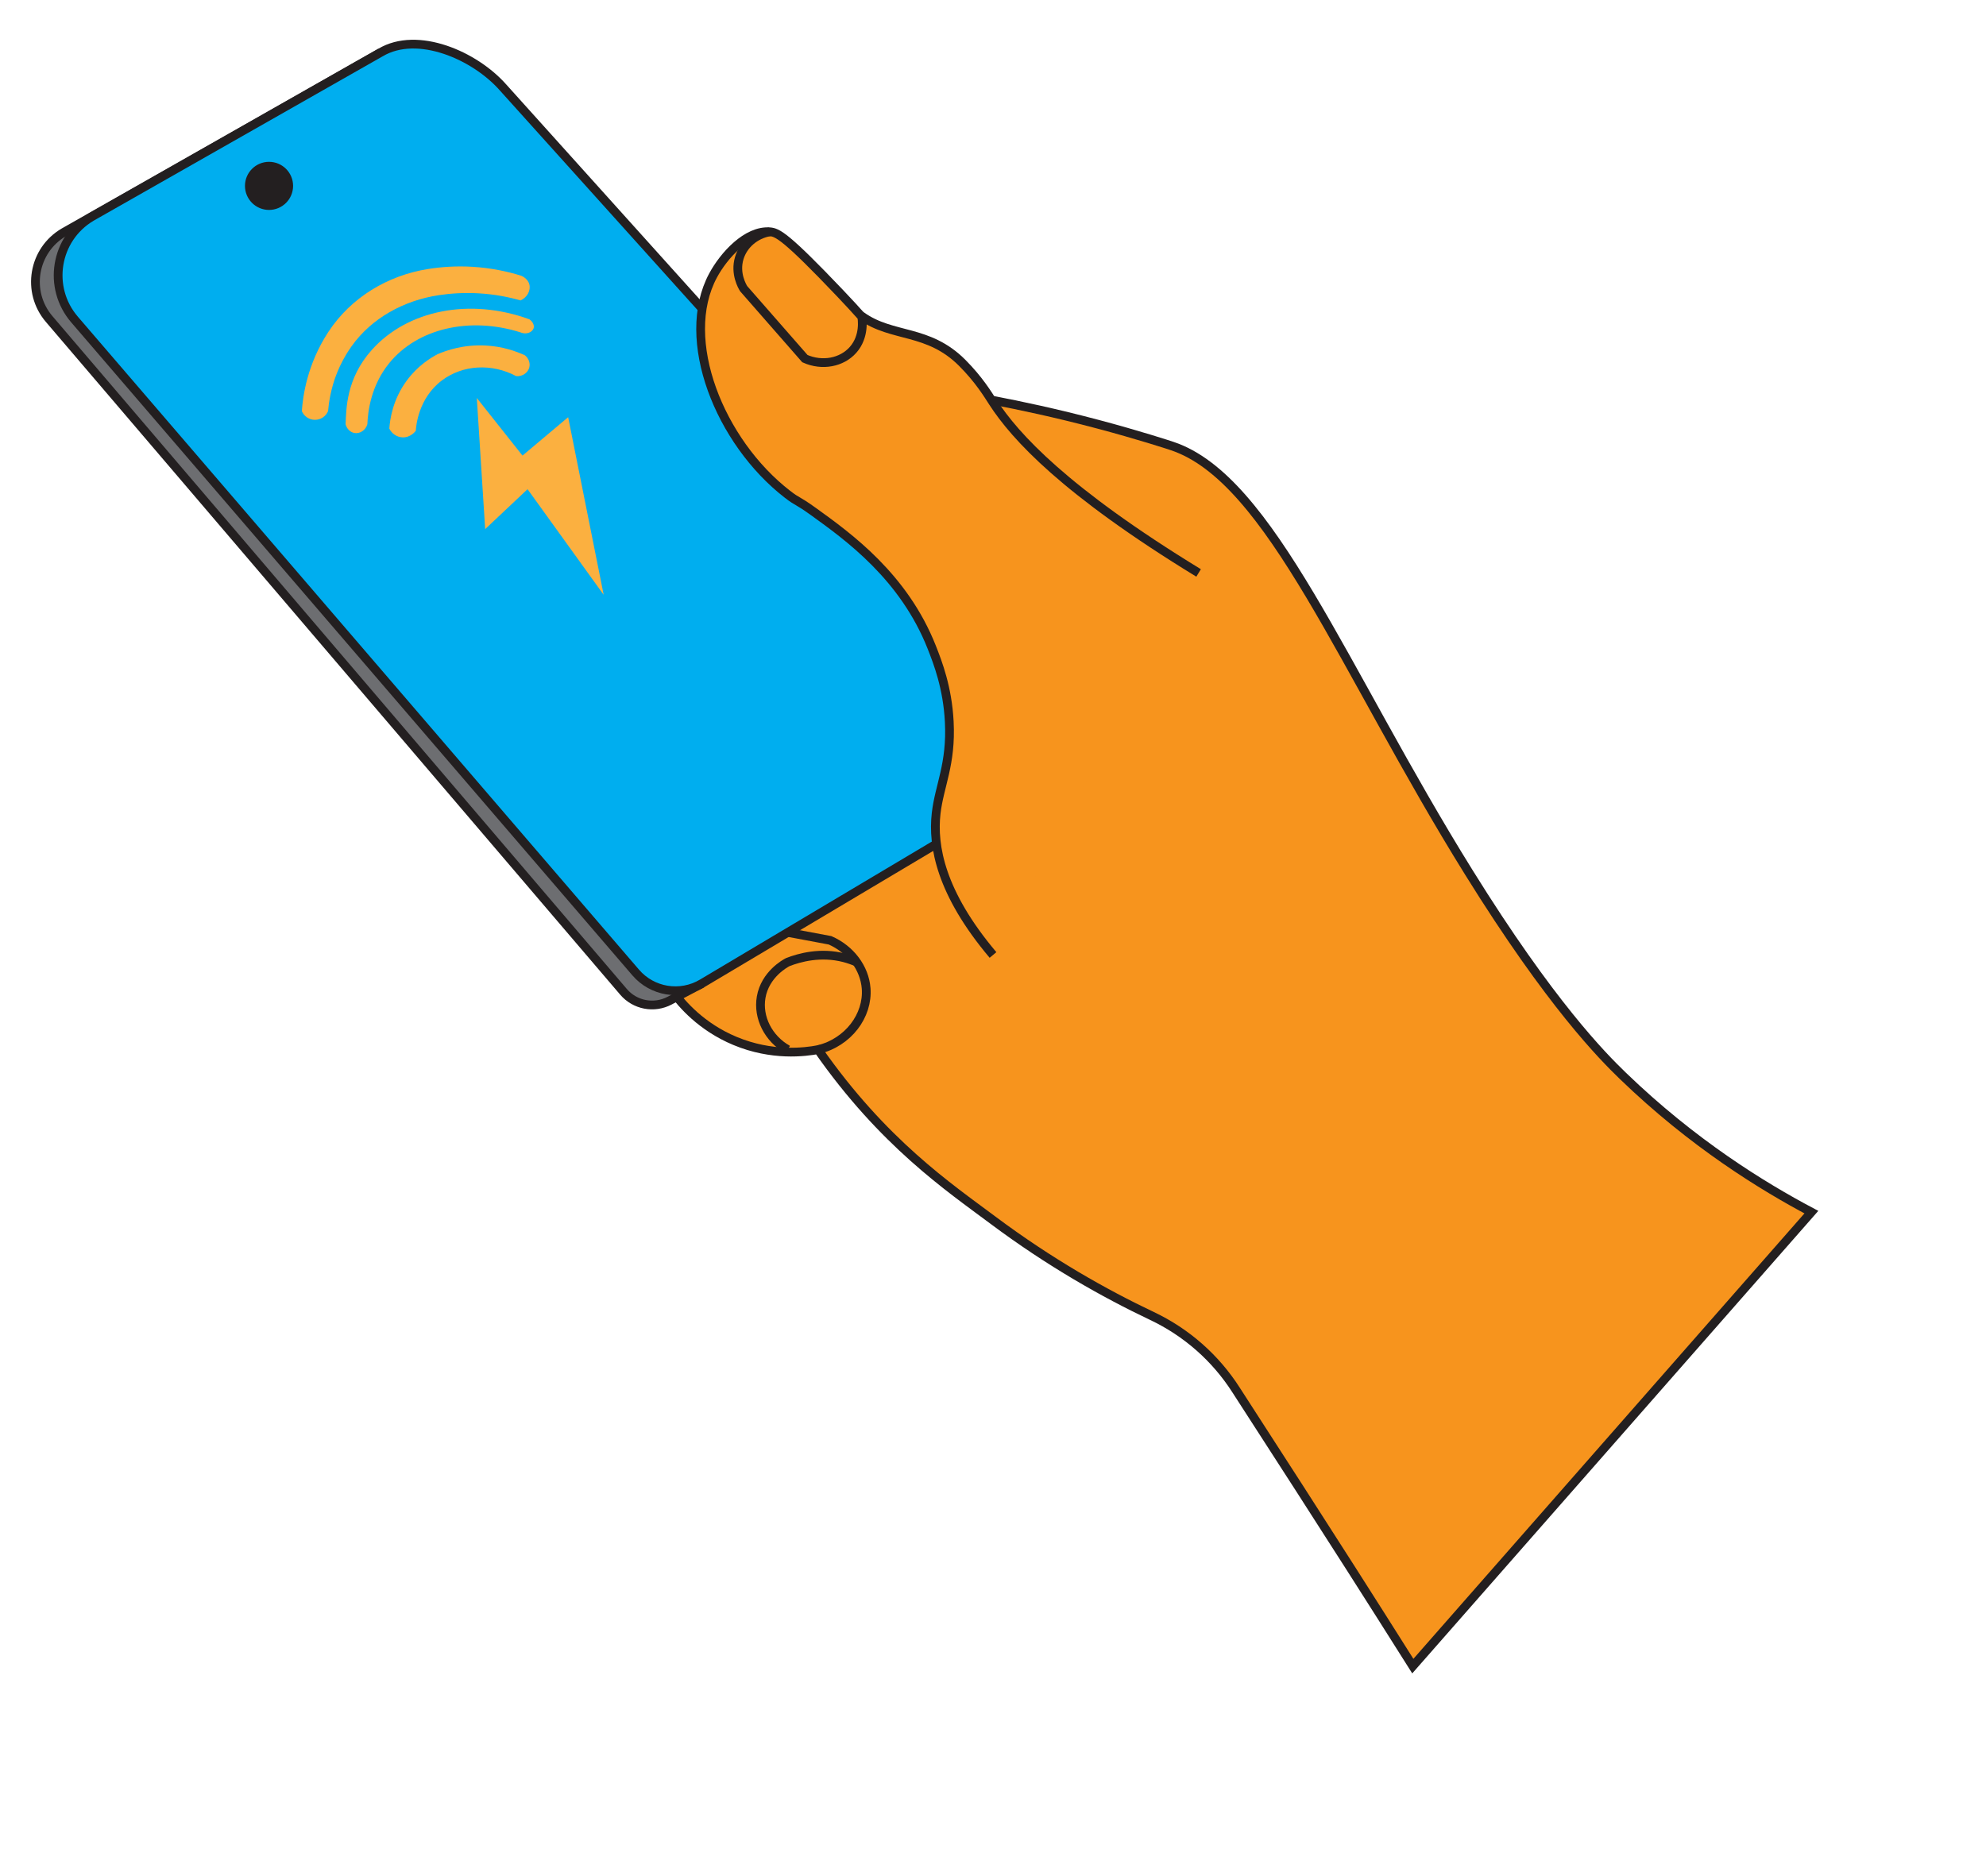 <?xml version="1.0" encoding="UTF-8"?>
<svg id="Layer_2" data-name="Layer 2" xmlns="http://www.w3.org/2000/svg" viewBox="0 0 454 428.94">
  <path d="M227,91.54c6.02,1.14,14.28,2.88,24,5.46,9.22,2.45,16.09,4.69,17,5,22.5,7.55,38.87,50.96,67.77,97.46,18.73,30.14,30.61,42.08,35.23,46.54,15.95,15.41,31.85,25.2,43.08,31.15l-91.11,103.8c-20.24-32.1-35.52-55.49-40.42-63.15-4.68-7.32-11.32-13.16-19.17-16.89-10.9-5.17-23.42-12.23-36.37-21.91-10.04-7.5-25.13-17.68-40-39-2.95,.55-10.5,1.55-19-2-7.77-3.24-12.2-8.56-14-11L227,92" fill="#f7941d" stroke="#231f20" stroke-miterlimit="10" stroke-width="2"/>
  <path d="M87,12L14.64,53.09c-7.09,4.11-8.72,13.66-3.38,19.88L142.53,226.77c2.61,3.06,6.99,3.9,10.55,2.02l7.44-3.93" fill="#6d6e71" stroke="#231f20" stroke-miterlimit="10" stroke-width="2"/>
  <path d="M214,193l-33.91,20.19-19.57,11.65c-5,2.98-11.42,1.93-15.21-2.49L17.04,73.06c-6.28-7.31-4.45-18.52,3.84-23.45L87,12c8.44-5.02,21.51,.64,28,8l45,50c8.03,8.7,80.78,88.55,61,117-1.58,2.27-3.83,4.33-7,6" fill="#00aeef" stroke="#231f20" stroke-miterlimit="10" stroke-width="2"/>
  <path d="M187,240c6.92-1.66,11.47-7.8,11-14-.36-4.71-3.59-8.95-8.24-11l-9.67-1.81" fill="none" stroke="#231f20" stroke-miterlimit="10" stroke-width="2"/>
  <path d="M180.09,240c-4.47-2.52-6.89-7.37-6.09-12,.91-5.23,5.51-7.72,6.09-8.02,2.67-1.03,7.49-2.39,12.91-.98,1.03,.27,1.98,.61,2.83,.98" fill="none" stroke="#231f20" stroke-miterlimit="10" stroke-width="2"/>
  <path d="M274,131c-30.61-18.72-41.95-31.2-47-39-1.15-1.78-3.18-5.16-7-9-7.83-7.88-15.97-5.69-23.02-10.72-.71-.51-.04-.08-4.98-5.28-12.41-13.05-14.29-13.86-16-14-5.3-.43-10.57,5.47-13,10-7.86,14.65,1.53,38.03,17,50,2.52,1.95,1.97,1.1,6,4,8.01,5.77,20.63,14.87,27,31,1.39,3.52,3.6,9.24,4,17,.51,9.79-2.28,14.62-3,21-.83,7.39,.98,18.1,13,32.35" fill="#f7941d" stroke="#231f20" stroke-miterlimit="10" stroke-width="2"/>
  <path d="M176,53c-3.35,.59-6.07,2.91-7,6-1.07,3.54,.7,6.52,1,7,4.67,5.33,9.33,10.67,14,16,3.96,1.76,8.43,.9,11-2,2.76-3.11,2.08-7.17,1.98-7.72" fill="none" stroke="#231f20" stroke-miterlimit="10" stroke-width="2"/>
  <polygon points="109 91 110.91 120.98 120.6 111.85 138 136 129.88 95.39 119.44 104.17 109 91" fill="#fbb040"/>
  <circle cx="61.5" cy="42.5" r="4.5" fill="#231f20" stroke="#231f20" stroke-miterlimit="10" stroke-width="2"/>
  <path d="M120,81.24c-2.01-.92-5.1-2.04-9-2.24-5.03-.26-8.95,1.11-11,2-1.68,.89-4.56,2.69-7,6-3.26,4.41-3.86,8.96-4,11,.57,1.17,1.72,1.94,3,2,1.88,.09,2.97-1.4,3.05-1.5,.06-.99,.54-7.41,5.95-11.5,4.75-3.59,11.41-3.98,17-1,1.42,.13,2.69-.76,3-2,.25-.99-.15-2.07-1-2.76Z" fill="#fbb040"/>
  <path d="M119,63c-2.98-.92-6.7-1.74-11-2-3.69-.22-7.11,.02-10.17,.51-9.23,1.48-17.58,6.51-22.72,14.31-.04,.06-.07,.11-.11,.17-4.77,7.33-5.75,14.48-6,18,.5,1.21,1.69,2,3,2s2.5-.79,3-2c.14-1.63,.56-5.06,2.05-8.75,.76-1.89,1.8-3.91,3.23-5.94,.03-.05,.07-.09,.1-.14,4.52-6.37,11.88-10.47,19.99-11.68,2.69-.4,5.7-.6,8.95-.42,3.79,.21,7.05,.88,9.68,1.63,1.58-.71,2.37-2.33,2-3.7-.39-1.41-1.85-1.95-2-2Z" fill="#fbb040"/>
  <path d="M121,73c-13.55-4.95-27.84-2.13-36,7-5.93,6.63-5.83,13.6-6,17,.26,1.03,1.05,1.82,2,2,1.24,.23,2.58-.6,2.98-2,.12-3,.84-8.88,5.02-14,6.42-7.88,18.32-10.69,30-7,1.39,.61,2.76-.1,3-1,.17-.65-.23-1.49-1-2Z" fill="#fbb040"/>
</svg>